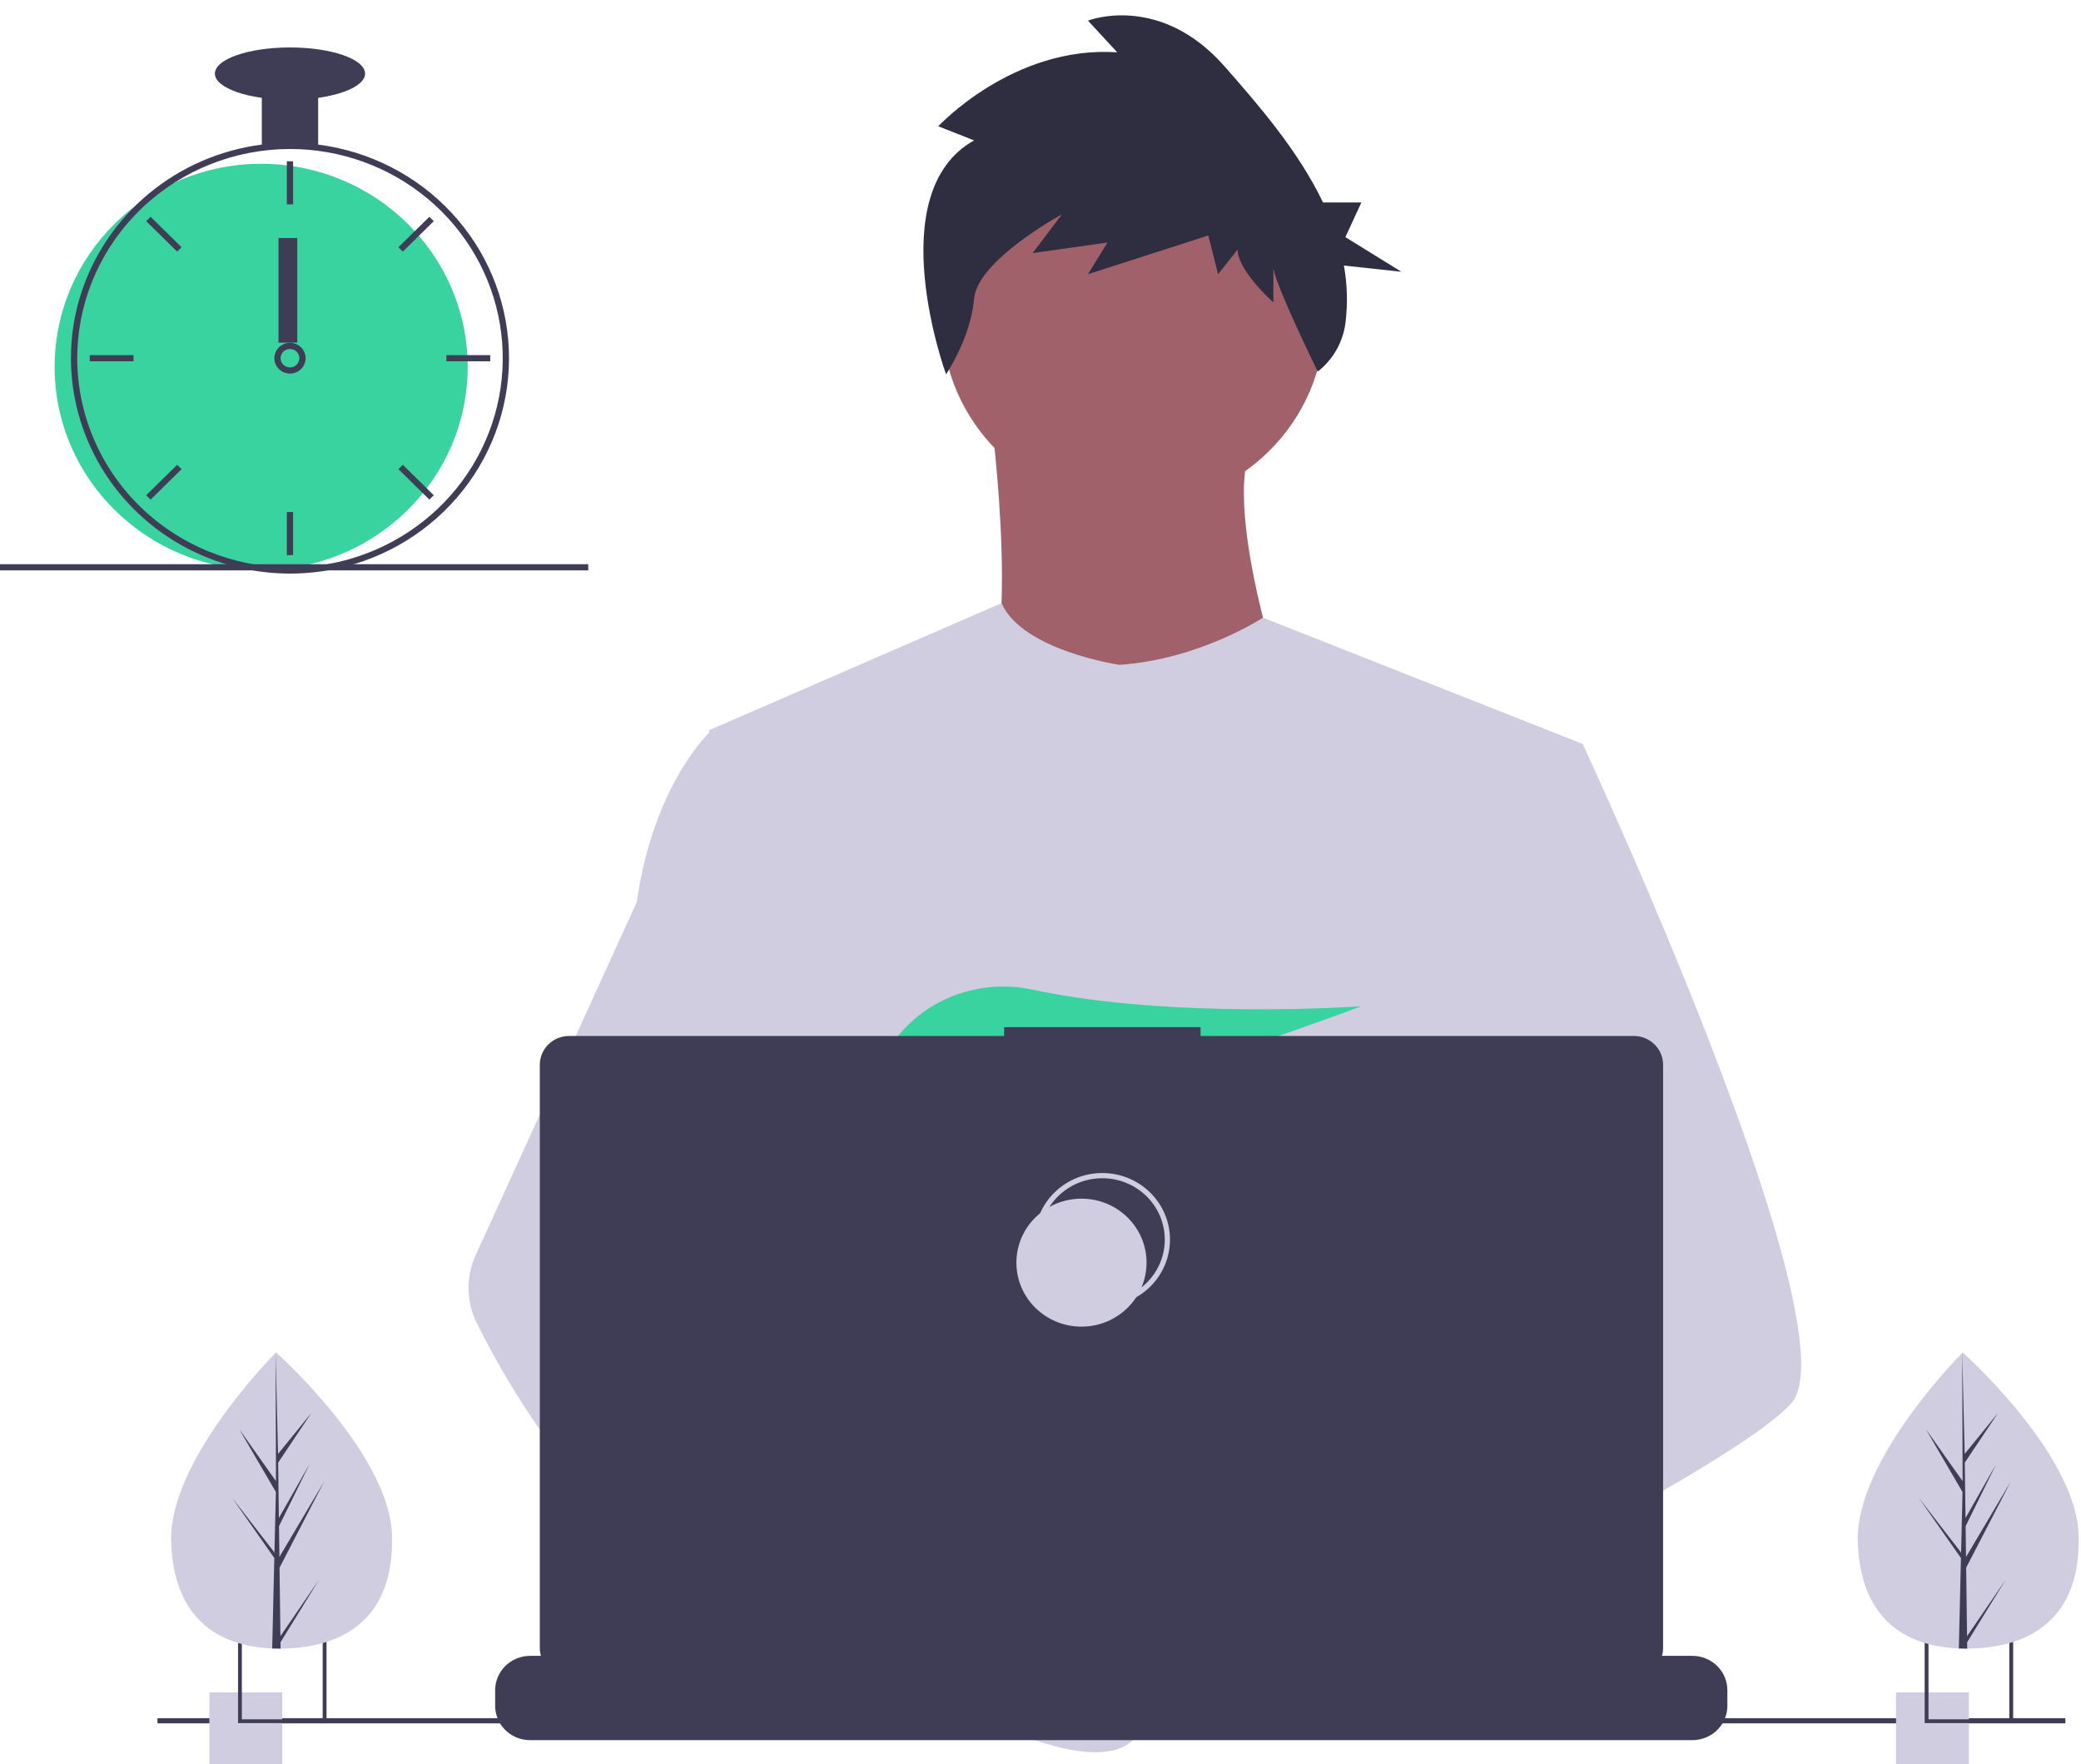 <svg width="630" height="534" viewBox="0 0 630 534" fill="none" xmlns="http://www.w3.org/2000/svg">
<g id="undraw_dev_productivity_umsq 1" clip-path="url(#clip0)">
<path id="Vector" d="M407.322 483.959C407.322 483.959 403.571 485.222 397.472 487.012C383.99 490.987 359.042 497.58 337.901 498.897C319.699 500.044 304.317 497.286 301.504 485.61C300.299 480.589 302.009 476.459 305.736 473.066C316.862 462.924 345.923 459.29 368.971 458.043C375.48 457.694 381.5 457.531 386.511 457.469C395.022 457.361 400.6 457.531 400.6 457.531L400.734 458.043L407.322 483.959Z" fill="#A0616A"/>
<path id="Vector_2" d="M344.339 521.11C329.856 538.744 270.064 501.803 249.151 488.027C244.596 485.028 241.886 483.13 241.886 483.13L261.018 458.043L267.077 450.101C267.077 450.101 272.499 452.929 280.512 457.531C280.804 457.702 281.096 457.872 281.395 458.043C288.306 462.033 296.981 467.247 305.736 473.066C317.815 481.1 330.029 490.266 337.901 498.897C345.599 507.334 349.137 515.261 344.339 521.11Z" fill="#A0616A"/>
<g id="me">
<path id="Vector_3" d="M343.097 153.362C375.099 153.362 401.042 127.854 401.042 96.387C401.042 64.921 375.099 39.413 343.097 39.413C311.095 39.413 285.152 64.921 285.152 96.387C285.152 127.854 311.095 153.362 343.097 153.362Z" fill="#A0616A"/>
<path id="Vector_4" d="M299.848 124.875C299.848 124.875 310.765 205.795 293.969 214.878C277.174 223.961 393.903 224.787 393.903 224.787C393.903 224.787 367.87 154.601 379.627 133.132L299.848 124.875Z" fill="#A0616A"/>
<path id="Vector_5" d="M479.14 225.196L469.432 268.662L448.905 360.621L448.291 365.657L441.207 423.96L436.495 462.691L433.335 488.709C414.124 498.417 400.2 505.119 400.2 505.119C400.2 505.119 399.003 499.215 397.072 491.661C383.59 495.635 358.642 502.229 337.501 503.546C345.2 511.983 348.738 519.909 343.939 525.759C329.456 543.393 269.664 506.451 248.751 492.676C248.264 495.974 248.08 499.309 248.199 502.639L232.196 490.537L233.779 462.691L236.451 415.577L239.807 356.491C238.749 353.961 237.862 351.365 237.152 348.72C232.251 331.582 226.301 297.36 221.739 268.662C218.067 245.565 215.309 226.048 214.726 221.896C214.647 221.353 214.608 221.074 214.608 221.074L303.2 182.583C309.496 196.94 338.896 201.255 338.896 201.255C363.252 199.605 382.345 186.976 382.345 186.976L479.14 225.196Z" fill="#D0CDE1"/>
<path id="Vector_6" d="M294.892 42.495L284.058 38.23C284.058 38.23 306.711 13.707 338.229 15.84L329.365 6.244C329.365 6.244 351.033 -2.286 370.732 20.104C381.087 31.874 393.068 45.709 400.537 61.294H412.14L407.297 71.778L424.246 82.263L406.85 80.38C407.886 86.121 408.045 91.982 407.322 97.77C406.575 103.559 403.571 108.837 398.942 112.489V112.489C398.942 112.489 385.506 85.142 385.506 80.878V91.54C385.506 91.54 374.671 81.944 374.671 75.547L368.762 83.01L365.807 71.282L329.365 83.01L335.274 73.414L312.621 76.613L321.485 64.885C321.485 64.885 295.877 78.745 294.892 90.474C293.907 102.202 286.412 113.315 286.412 113.315C286.412 113.315 266.329 58.487 294.892 42.495Z" fill="#2F2E41"/>
<path id="Vector_7" d="M542.123 425.021C536.221 431.312 521.596 440.788 503.867 451.046C497.271 454.858 490.251 458.786 483.088 462.691C465.997 472.012 448.102 481.247 433.335 488.709C414.124 498.417 400.2 505.119 400.2 505.119C400.2 505.119 399.003 499.215 397.072 491.661C394.488 481.55 390.595 468.479 386.537 462.691C386.395 462.49 386.253 462.304 386.111 462.118C384.929 460.592 383.74 459.701 382.565 459.701L441.207 423.96L466.548 408.511L448.291 365.657L425.392 311.902L439.213 268.662L453.105 225.196H479.14C479.14 225.196 487.761 243.698 498.784 269.498C500.431 273.357 502.133 277.378 503.867 281.531C526.545 335.766 554.817 411.501 542.123 425.021Z" fill="#D0CDE1"/>
<path id="Vector_8" d="M280.113 462.18C277.974 462.172 275.839 462.343 273.73 462.691C255.614 465.752 250.272 481.875 248.751 492.676C248.264 495.974 248.08 499.309 248.199 502.639L232.196 490.537L226.365 486.129C212.331 481.317 199.825 472.771 188.983 462.691C179.577 453.792 171.139 443.953 163.807 433.335C156.504 422.869 149.993 411.889 144.328 400.484C142.747 397.301 141.898 393.816 141.839 390.274C141.781 386.733 142.515 383.222 143.989 379.991L163.807 336.564L192.773 273.094C192.986 271.583 193.22 270.105 193.474 268.662C199.219 236.276 214.608 221.896 214.608 221.896H226.365L234.229 268.662L244 326.763L237.152 348.72L221.329 399.43L236.451 415.577L280.113 462.18Z" fill="#D0CDE1"/>
<path id="Vector_9" d="M290.9 326.809L300.95 338.339C304.685 337.639 308.584 336.816 312.6 335.892L309.713 326.809L316.772 334.906C359.321 324.616 412.059 304.611 412.059 304.611C412.059 304.611 355.122 308.716 312.61 299.584C293.8 295.543 274.448 304.711 266.729 322.054C262.243 332.135 262.947 340.868 278.859 340.868C284.236 340.778 289.597 340.282 294.897 339.385L290.9 326.809Z" fill="#38D39F"/>
</g>
<path id="Vector_10" d="M522.942 511.658V516.361C522.945 517.652 522.702 518.931 522.225 520.134C522.013 520.67 521.758 521.188 521.461 521.684C520.522 523.234 519.189 524.517 517.593 525.408C515.998 526.299 514.194 526.767 512.36 526.766H160.488C158.653 526.767 156.849 526.299 155.254 525.408C153.658 524.517 152.326 523.234 151.387 521.684C151.09 521.188 150.834 520.67 150.622 520.134C150.146 518.931 149.903 517.652 149.905 516.361V511.658C149.905 510.291 150.178 508.938 150.71 507.675C151.242 506.413 152.021 505.266 153.004 504.299C153.987 503.333 155.154 502.567 156.438 502.044C157.722 501.521 159.098 501.252 160.488 501.253H180.77V499.06C180.77 499.003 180.782 498.946 180.804 498.894C180.826 498.841 180.858 498.793 180.899 498.753C180.94 498.713 180.989 498.681 181.043 498.659C181.096 498.637 181.154 498.626 181.212 498.626H191.794C191.852 498.626 191.91 498.637 191.963 498.659C192.017 498.681 192.065 498.713 192.106 498.753C192.147 498.793 192.18 498.841 192.202 498.894C192.224 498.946 192.236 499.003 192.235 499.06V501.253H198.847V499.06C198.846 499.003 198.858 498.946 198.88 498.894C198.902 498.841 198.935 498.793 198.976 498.753C199.017 498.713 199.065 498.681 199.119 498.659C199.172 498.637 199.23 498.626 199.288 498.626H209.87C209.928 498.626 209.986 498.637 210.039 498.659C210.093 498.681 210.142 498.713 210.183 498.753C210.224 498.793 210.256 498.841 210.278 498.894C210.3 498.946 210.312 499.003 210.312 499.06V501.253H216.931V499.06C216.931 499.003 216.942 498.946 216.964 498.894C216.986 498.841 217.019 498.793 217.06 498.753C217.101 498.713 217.149 498.681 217.203 498.659C217.257 498.637 217.314 498.626 217.372 498.626H227.955C228.012 498.626 228.07 498.637 228.123 498.659C228.177 498.681 228.226 498.713 228.267 498.753C228.308 498.793 228.34 498.841 228.362 498.894C228.385 498.946 228.396 499.003 228.396 499.06V501.253H235.007V499.06C235.007 499.003 235.018 498.946 235.04 498.894C235.062 498.841 235.095 498.793 235.136 498.753C235.177 498.713 235.226 498.681 235.279 498.659C235.333 498.637 235.39 498.626 235.448 498.626H246.031C246.089 498.626 246.146 498.637 246.2 498.659C246.253 498.681 246.302 498.713 246.343 498.753C246.384 498.793 246.416 498.841 246.439 498.894C246.461 498.946 246.472 499.003 246.472 499.06V501.253H253.083V499.06C253.083 499.003 253.094 498.946 253.117 498.894C253.139 498.841 253.171 498.793 253.212 498.753C253.253 498.713 253.302 498.681 253.355 498.659C253.409 498.637 253.466 498.626 253.524 498.626H264.107C264.165 498.626 264.222 498.637 264.276 498.659C264.33 498.681 264.378 498.713 264.419 498.753C264.46 498.793 264.493 498.841 264.515 498.894C264.537 498.946 264.548 499.003 264.548 499.06V501.253H271.167V499.06C271.167 499.003 271.178 498.946 271.201 498.894C271.223 498.841 271.255 498.793 271.296 498.753C271.337 498.713 271.386 498.681 271.44 498.659C271.493 498.637 271.551 498.626 271.609 498.626H282.191C282.249 498.626 282.306 498.637 282.36 498.659C282.414 498.681 282.462 498.713 282.503 498.753C282.544 498.793 282.577 498.841 282.599 498.894C282.621 498.946 282.632 499.003 282.632 499.06V501.253H289.243V499.06C289.243 499.003 289.255 498.946 289.277 498.894C289.299 498.841 289.332 498.793 289.373 498.753C289.414 498.713 289.462 498.681 289.516 498.659C289.569 498.637 289.627 498.626 289.685 498.626H372.58C372.638 498.626 372.695 498.637 372.749 498.659C372.803 498.681 372.851 498.713 372.892 498.753C372.933 498.793 372.966 498.841 372.988 498.894C373.01 498.946 373.021 499.003 373.021 499.06V501.253H379.64V499.06C379.64 499.003 379.652 498.946 379.674 498.894C379.696 498.841 379.728 498.793 379.769 498.753C379.81 498.713 379.859 498.681 379.913 498.659C379.966 498.637 380.024 498.626 380.082 498.626H390.664C390.781 498.627 390.892 498.673 390.975 498.754C391.057 498.835 391.104 498.945 391.105 499.06V501.253H397.717V499.06C397.716 499.003 397.728 498.946 397.75 498.894C397.772 498.841 397.805 498.793 397.846 498.753C397.887 498.713 397.935 498.681 397.989 498.659C398.042 498.637 398.1 498.626 398.158 498.626H408.74C408.798 498.626 408.856 498.637 408.909 498.659C408.963 498.681 409.012 498.712 409.053 498.753C409.094 498.793 409.126 498.841 409.148 498.894C409.17 498.946 409.182 499.003 409.182 499.06V501.253H415.793V499.06C415.793 499.003 415.804 498.946 415.826 498.894C415.848 498.841 415.881 498.793 415.922 498.753C415.963 498.713 416.012 498.681 416.065 498.659C416.119 498.637 416.176 498.626 416.234 498.626H426.817C426.875 498.626 426.932 498.637 426.986 498.659C427.039 498.681 427.088 498.713 427.129 498.753C427.17 498.793 427.202 498.841 427.225 498.894C427.247 498.946 427.258 499.003 427.258 499.06V501.253H433.877V499.06C433.877 499.003 433.888 498.946 433.91 498.894C433.932 498.841 433.965 498.793 434.006 498.753C434.047 498.713 434.096 498.681 434.149 498.659C434.203 498.637 434.26 498.626 434.318 498.626H444.901C445.017 498.627 445.127 498.674 445.208 498.755C445.29 498.836 445.335 498.946 445.334 499.06V501.253H451.953V499.06C451.953 499.003 451.964 498.946 451.987 498.894C452.009 498.841 452.041 498.793 452.082 498.753C452.123 498.713 452.172 498.681 452.225 498.659C452.279 498.637 452.336 498.626 452.394 498.626H462.977C463.035 498.626 463.092 498.637 463.146 498.659C463.2 498.681 463.248 498.713 463.289 498.753C463.33 498.793 463.363 498.841 463.385 498.894C463.407 498.946 463.418 499.003 463.418 499.06V501.253H470.029V499.06C470.029 499.003 470.041 498.946 470.063 498.894C470.085 498.841 470.117 498.793 470.158 498.753C470.199 498.713 470.248 498.681 470.302 498.659C470.355 498.637 470.413 498.626 470.471 498.626H481.053C481.111 498.626 481.169 498.637 481.222 498.659C481.276 498.681 481.324 498.713 481.365 498.753C481.406 498.793 481.439 498.841 481.461 498.894C481.483 498.946 481.495 499.003 481.494 499.06V501.253H512.36C513.749 501.252 515.126 501.521 516.41 502.044C517.694 502.567 518.861 503.333 519.843 504.299C520.826 505.266 521.606 506.413 522.137 507.675C522.669 508.938 522.942 510.291 522.942 511.658V511.658Z" fill="#3F3D56"/>
<path id="Vector_11" d="M625.261 520.134H47.673V521.684H625.261V520.134Z" fill="#3F3D56"/>
<path id="Vector_12" d="M494.61 313.6H363.456V310.942H303.986V313.6H172.292C169.94 313.6 167.683 314.519 166.019 316.155C164.356 317.791 163.421 320.009 163.421 322.323V498.905C163.421 501.219 164.356 503.438 166.019 505.073C167.683 506.709 169.94 507.628 172.292 507.628H494.61C496.963 507.628 499.219 506.709 500.883 505.073C502.547 503.438 503.481 501.219 503.481 498.905V322.323C503.481 321.177 503.252 320.043 502.806 318.985C502.36 317.926 501.707 316.965 500.883 316.155C500.059 315.345 499.081 314.702 498.005 314.264C496.929 313.825 495.775 313.6 494.61 313.6V313.6Z" fill="#3F3D56"/>
<path id="Vector_13" d="M333.709 394.619C344.589 394.619 353.409 385.947 353.409 375.249C353.409 364.551 344.589 355.879 333.709 355.879C322.83 355.879 314.01 364.551 314.01 375.249C314.01 385.947 322.83 394.619 333.709 394.619Z" stroke="#D0CDE1" stroke-width="1.575" stroke-miterlimit="10"/>
<path id="Vector_14" d="M327.405 401.592C338.285 401.592 347.104 392.92 347.104 382.222C347.104 371.525 338.285 362.852 327.405 362.852C316.525 362.852 307.706 371.525 307.706 382.222C307.706 392.92 316.525 401.592 327.405 401.592Z" fill="#D0CDE1"/>
<path id="Vector_15" d="M85.453 512.306H63.39V534H85.453V512.306Z" fill="#D0CDE1"/>
<path id="Vector_16" d="M72.061 495.261V521.604H98.852V495.261H72.061ZM97.686 520.457H73.219V496.408H97.686V520.457Z" fill="#3F3D56"/>
<path id="Vector_17" d="M596.063 512.306H574V534H596.063V512.306Z" fill="#D0CDE1"/>
<path id="Vector_18" d="M582.67 495.261V521.604H609.462V495.261H582.67ZM608.296 520.457H583.829V496.408H608.296V520.457Z" fill="#3F3D56"/>
<path id="Vector_19" d="M79.066 172.53C113.594 172.53 141.584 145.008 141.584 111.058C141.584 77.108 113.594 49.586 79.066 49.586C44.538 49.586 16.547 77.108 16.547 111.058C16.547 145.008 44.538 172.53 79.066 172.53Z" fill="#38D39F"/>
<path id="Vector_20" d="M96.314 43.768C90.653 43.06 84.924 43.06 79.264 43.768C66.653 45.396 54.781 50.547 45.058 58.61C35.335 66.673 28.168 77.309 24.409 89.257C22.698 94.702 21.73 100.345 21.529 106.04C21.5 106.832 21.481 107.633 21.481 108.434C21.499 125.72 28.491 142.293 40.922 154.517C53.353 166.74 70.209 173.614 87.789 173.632C89.2 173.632 90.612 173.585 92.004 173.501C95.273 173.3 98.522 172.857 101.723 172.179C117.011 168.946 130.646 160.505 140.219 148.347C149.792 136.189 154.687 121.095 154.04 105.733C153.393 90.37 147.245 75.726 136.682 64.388C126.12 53.05 111.822 45.746 96.314 43.768H96.314ZM108.543 168.397H108.534C103.194 170.189 97.635 171.276 92.004 171.629C90.612 171.722 89.2 171.769 87.789 171.769C70.712 171.748 54.34 165.069 42.265 153.196C30.19 141.323 23.397 125.225 23.376 108.434C23.376 107.633 23.395 106.832 23.423 106.04C24.074 89.677 31.138 74.195 43.135 62.836C55.133 51.477 71.134 45.121 87.789 45.099C103.049 45.1 117.814 50.428 129.452 60.134C141.09 69.839 148.846 83.292 151.337 98.095C153.829 112.899 150.895 128.091 143.058 140.966C135.221 153.841 122.989 163.562 108.543 168.397H108.543Z" fill="#3F3D56"/>
<path id="Vector_21" d="M88.736 48.825H86.841V61.865H88.736V48.825Z" fill="#3F3D56"/>
<path id="Vector_22" d="M45.591 65.626L44.251 66.943L53.628 76.163L54.968 74.846L45.591 65.626Z" fill="#3F3D56"/>
<path id="Vector_23" d="M27.165 107.503V109.366H40.426V107.503H27.165Z" fill="#3F3D56"/>
<path id="Vector_24" d="M44.251 149.926L45.591 151.243L54.968 142.022L53.629 140.705L44.251 149.926Z" fill="#3F3D56"/>
<path id="Vector_25" d="M120.609 74.846L121.949 76.163L131.326 66.943L129.986 65.626L120.609 74.846Z" fill="#3F3D56"/>
<path id="Vector_26" d="M135.151 107.503V109.366H148.412V107.503H135.151Z" fill="#3F3D56"/>
<path id="Vector_27" d="M121.949 140.705L120.609 142.022L129.986 151.243L131.326 149.926L121.949 140.705Z" fill="#3F3D56"/>
<path id="Vector_28" d="M88.736 155.004H86.841V168.043H88.736V155.004Z" fill="#3F3D56"/>
<path id="Vector_29" d="M90.63 104.709C89.81 104.104 88.813 103.777 87.788 103.777C86.763 103.777 85.766 104.104 84.947 104.709C84.385 105.128 83.923 105.662 83.592 106.273C83.172 107.061 82.991 107.95 83.069 108.836C83.147 109.722 83.481 110.568 84.032 111.273C84.584 111.978 85.329 112.513 86.179 112.815C87.03 113.117 87.951 113.173 88.833 112.977C89.715 112.781 90.521 112.341 91.157 111.708C91.793 111.076 92.231 110.278 92.42 109.408C92.609 108.538 92.541 107.634 92.224 106.801C91.907 105.968 91.354 105.242 90.63 104.709H90.63ZM87.788 111.228C87.035 111.226 86.314 110.931 85.781 110.408C85.249 109.884 84.949 109.175 84.947 108.434C84.95 107.869 85.125 107.318 85.449 106.851C85.726 106.456 86.103 106.137 86.542 105.927C86.981 105.717 87.468 105.622 87.956 105.65C88.443 105.679 88.915 105.832 89.325 106.092C89.736 106.353 90.071 106.713 90.298 107.138C90.525 107.563 90.637 108.039 90.623 108.519C90.608 108.999 90.468 109.468 90.216 109.879C89.963 110.29 89.607 110.63 89.182 110.867C88.757 111.103 88.277 111.228 87.788 111.228V111.228Z" fill="#3F3D56"/>
<path id="Vector_30" d="M96.314 27.403H79.263V44.168H96.314V27.403Z" fill="#3F3D56"/>
<path id="Vector_31" d="M87.788 30.197C100.344 30.197 110.522 26.653 110.522 22.28C110.522 17.908 100.344 14.364 87.788 14.364C75.233 14.364 65.054 17.908 65.054 22.28C65.054 26.653 75.233 30.197 87.788 30.197Z" fill="#3F3D56"/>
<path id="arrow" d="M89.997 72.055H84.314V103.722H89.997V72.055Z" fill="#3F3D56"/>
<path id="Vector_32" d="M178.083 170.794H0V172.657H178.083V170.794Z" fill="#3F3D56"/>
<g id="left-plant">
<path id="Vector_33" d="M118.664 464.681C119.4 489.435 104.69 498.507 86.229 499.037C85.8 499.05 85.373 499.057 84.948 499.06C84.092 499.066 83.244 499.052 82.405 499.018C65.709 498.336 52.493 489.622 51.809 466.601C51.102 442.776 81.176 411.821 83.433 409.531L83.437 409.529C83.522 409.442 83.566 409.398 83.566 409.398C83.566 409.398 117.929 439.929 118.664 464.681Z" fill="#D0CDE1"/>
<path id="Vector_34" d="M84.9 495.286L96.626 478.139L84.924 497.131L84.948 499.06C84.092 499.066 83.244 499.052 82.405 499.018L82.986 474.216L82.97 474.024L82.992 473.987L83.047 471.644L70.205 453.31L83.032 469.89L83.078 470.385L83.517 451.646L72.425 432.638L83.549 448.354L83.433 409.531L83.433 409.402L83.437 409.529L84.173 440.127L94.282 427.698L84.206 442.762L84.427 459.524L93.729 443.165L84.461 461.988L84.584 471.309L98.112 448.521L84.625 474.56L84.9 495.286Z" fill="#3F3D56"/>
</g>
<g id="right-plant">
<path id="Vector_35" d="M629.275 464.681C630.01 489.435 615.3 498.507 596.839 499.037C596.41 499.05 595.983 499.057 595.558 499.06C594.702 499.066 593.855 499.052 593.015 499.018C576.319 498.336 563.103 489.622 562.42 466.601C561.712 442.776 591.787 411.821 594.043 409.531L594.047 409.529C594.133 409.442 594.177 409.398 594.177 409.398C594.177 409.398 628.54 439.929 629.275 464.681Z" fill="#D0CDE1"/>
<path id="Vector_36" d="M595.509 495.286L607.236 478.139L595.533 497.131L595.558 499.06C594.702 499.066 593.854 499.052 593.015 499.018L593.596 474.216L593.58 474.024L593.602 473.987L593.657 471.644L580.815 453.31L593.642 469.89L593.688 470.385L594.127 451.646L583.035 432.638L594.159 448.354L594.042 409.531L594.043 409.402L594.047 409.529L594.783 440.127L604.892 427.698L594.816 442.762L595.037 459.524L604.339 443.165L595.071 461.988L595.194 471.309L608.722 448.521L595.235 474.56L595.509 495.286Z" fill="#3F3D56"/>
</g>
</g>
<defs>
<clipPath id="clip0">
<rect width="629.301" height="534" fill="white"/>
</clipPath>
</defs>
</svg>
